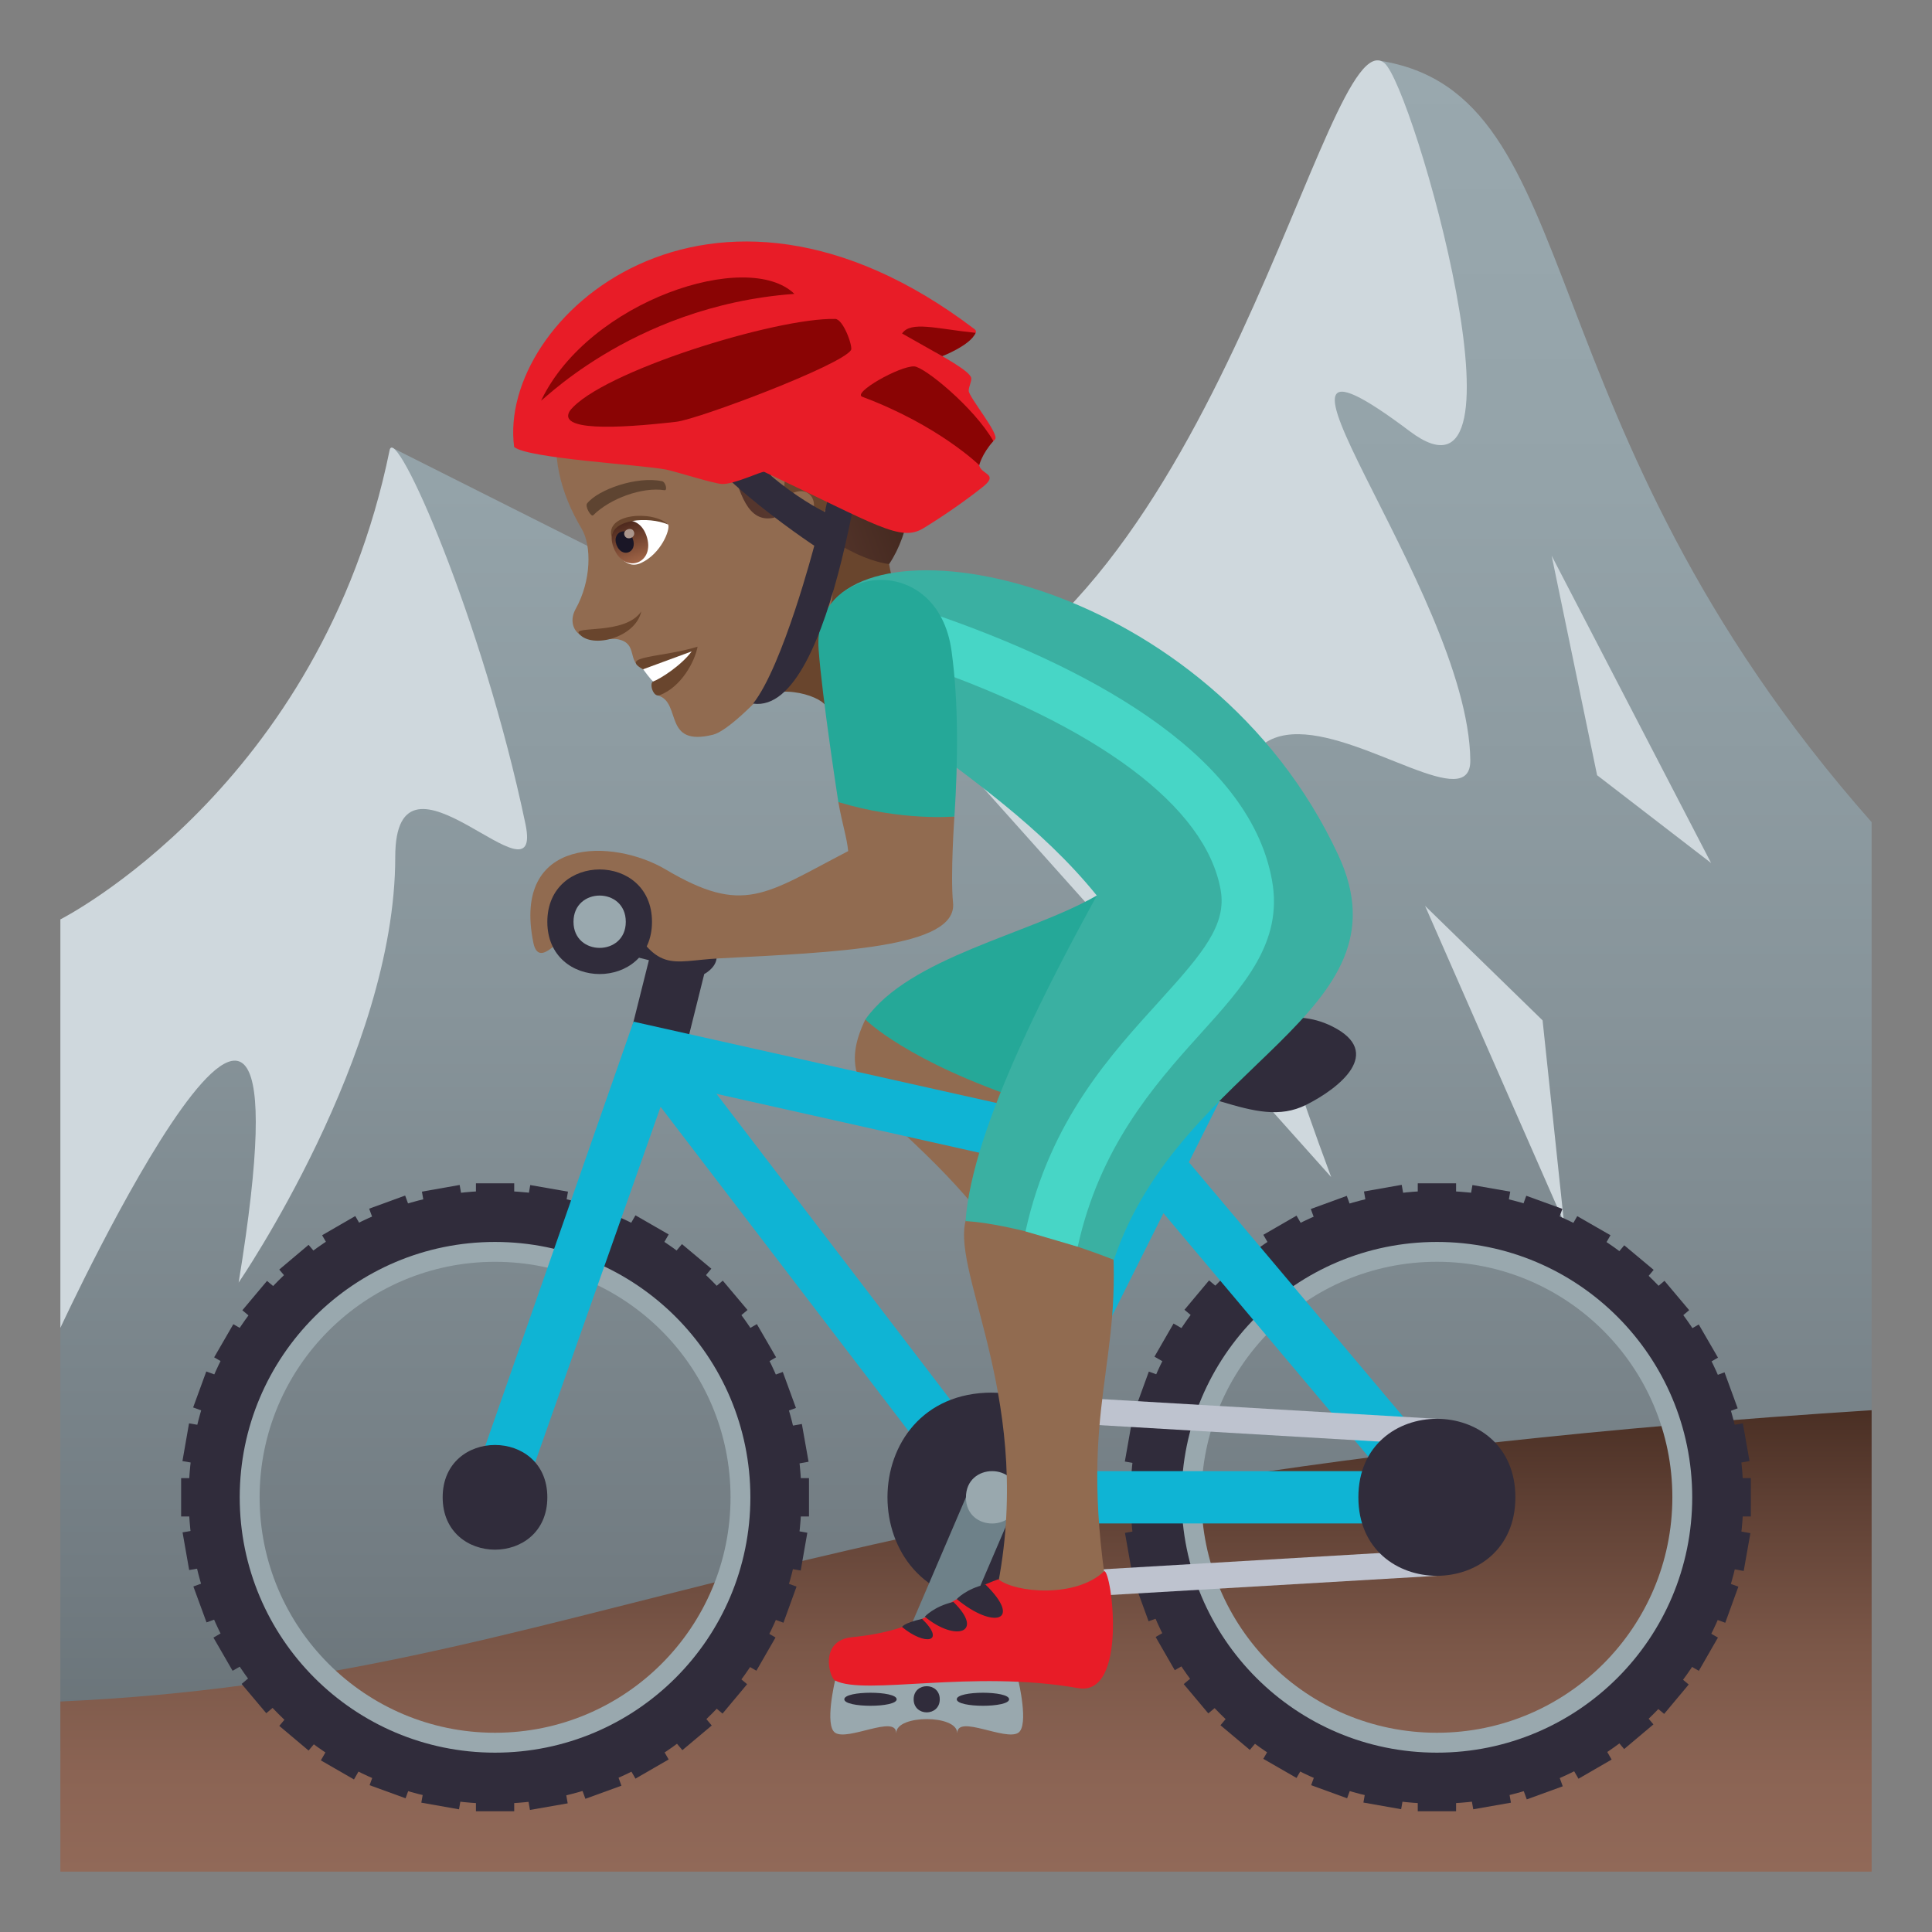 <?xml version="1.0" encoding="utf-8"?>
<!-- Generator: Adobe Illustrator 15.0.0, SVG Export Plug-In . SVG Version: 6.00 Build 0)  -->
<!DOCTYPE svg PUBLIC "-//W3C//DTD SVG 1.1//EN" "http://www.w3.org/Graphics/SVG/1.1/DTD/svg11.dtd">
<svg version="1.1" id="Layer_1" xmlns:x="http://ns.adobe.com/Extensibility/1.0/" xmlns:i="http://ns.adobe.com/AdobeIllustrator/10.0/" xmlns:graph="http://ns.adobe.com/Graphs/1.0/"
	 xmlns="http://www.w3.org/2000/svg" xmlns:xlink="http://www.w3.org/1999/xlink" xmlns:a="http://ns.adobe.com/AdobeSVGViewerExtensions/3.0/"
	 x="0px" y="0px" width="64px" height="64px" viewBox="0 0 64 64" enable-background="new 0 0 64 64" xml:space="preserve">
<rect x="0" y="0" width="64" height="64" fill="#808080" stroke="none"/>
<linearGradient id="SVGID_1_" gradientUnits="userSpaceOnUse" x1="88" y1="-138.004" x2="88" y2="-82.008" gradientTransform="matrix(1 0 0 -1 -56 -80)">
	<stop  offset="0" style="stop-color:#697378"/>
	<stop  offset="0.109" style="stop-color:#727C82"/>
	<stop  offset="0.441" style="stop-color:#87949A"/>
	<stop  offset="0.748" style="stop-color:#94A3A9"/>
	<stop  offset="1" style="stop-color:#99A8AE"/>
	<a:midPointStop  offset="0" style="stop-color:#697378"/>
	<a:midPointStop  offset="0.5" style="stop-color:#697378"/>
	<a:midPointStop  offset="0.109" style="stop-color:#727C82"/>
	<a:midPointStop  offset="0.5" style="stop-color:#727C82"/>
	<a:midPointStop  offset="0.441" style="stop-color:#87949A"/>
	<a:midPointStop  offset="0.5" style="stop-color:#87949A"/>
	<a:midPointStop  offset="0.748" style="stop-color:#94A3A9"/>
	<a:midPointStop  offset="0.5" style="stop-color:#94A3A9"/>
	<a:midPointStop  offset="1" style="stop-color:#99A8AE"/>
</linearGradient>
<path fill="url(#SVGID_1_)" d="M45.691,2.008c-0.357-0.055-6.848,23.744-15.434,21.504L13,14.836c0,0,0.266,12.152-11,18.154v25.013
	h60V27.235C50.266,13.961,52.723,3.106,45.691,2.008z"/>
<path fill="#CFD8DD" d="M30.258,23.512c10.086-3.096,13.633-22.949,15.594-21.43c0.957,0.742,5.113,15.416,0.85,12.205
	c-6.563-4.936,1.939,5.246,2.004,10.895c0.039,3.57-13.656-10.469-4.609,13.81L30.258,23.512z"/>
<polygon fill="#CFD8DD" points="56.682,28.588 51.4,18.407 52.906,25.68 "/>
<polygon fill="#CFD8DD" points="51.809,40.494 51.1,33.801 47.207,30.008 "/>
<path fill="#CFD8DD" d="M2,30.456c0,0,8.621-4.355,10.906-15.541c0.188-0.926,3.074,5.576,4.5,12.379
	c0.621,2.973-4.314-3.23-4.313,1.096c0.002,6.527-5.188,14.097-5.188,14.097C10.748,25.112,2,43.988,2,43.988V30.456z"/>
<linearGradient id="SVGID_2_" gradientUnits="userSpaceOnUse" x1="88" y1="-142" x2="88" y2="-126.715" gradientTransform="matrix(1 0 0 -1 -56 -80)">
	<stop  offset="0" style="stop-color:#916958"/>
	<stop  offset="0.21" style="stop-color:#8B6454"/>
	<stop  offset="0.487" style="stop-color:#7B5748"/>
	<stop  offset="0.799" style="stop-color:#5F4034"/>
	<stop  offset="1" style="stop-color:#4A2F24"/>
	<a:midPointStop  offset="0" style="stop-color:#916958"/>
	<a:midPointStop  offset="0.5" style="stop-color:#916958"/>
	<a:midPointStop  offset="0.21" style="stop-color:#8B6454"/>
	<a:midPointStop  offset="0.5" style="stop-color:#8B6454"/>
	<a:midPointStop  offset="0.487" style="stop-color:#7B5748"/>
	<a:midPointStop  offset="0.5" style="stop-color:#7B5748"/>
	<a:midPointStop  offset="0.799" style="stop-color:#5F4034"/>
	<a:midPointStop  offset="0.5" style="stop-color:#5F4034"/>
	<a:midPointStop  offset="1" style="stop-color:#4A2F24"/>
</linearGradient>
<path fill="url(#SVGID_2_)" d="M62,46.715c-36.494,2.33-42.457,8.854-60,9.65V62h60V46.715z"/>
<path fill="#99A8AE" d="M47.6,40.066c-5.266,0-9.533,4.268-9.533,9.533s4.268,9.533,9.533,9.533c5.264,0,9.533-4.268,9.533-9.533
	S52.863,40.066,47.6,40.066z M47.6,57.4c-4.309,0-7.801-3.492-7.801-7.801s3.492-7.801,7.801-7.801c4.307,0,7.799,3.492,7.799,7.801
	S51.906,57.4,47.6,57.4z"/>
<path fill="#99A8AE" d="M16.398,40.066c-5.266,0-9.533,4.268-9.533,9.533s4.268,9.533,9.533,9.533s9.533-4.268,9.533-9.533
	S21.664,40.066,16.398,40.066z M16.398,57.4C12.092,57.4,8.6,53.908,8.6,49.6s3.492-7.801,7.799-7.801
	c4.311,0,7.801,3.492,7.801,7.801S20.709,57.4,16.398,57.4z"/>
<path fill="#302C3B" d="M16.398,39.449c-5.604,0-10.148,4.545-10.148,10.15s4.545,10.15,10.148,10.15
	c5.605,0,10.15-4.545,10.15-10.15C26.549,43.996,22.004,39.449,16.398,39.449z M16.398,58.059c-4.67,0-8.457-3.787-8.457-8.459
	c0-4.67,3.787-8.459,8.457-8.459c4.672,0,8.459,3.789,8.459,8.459C24.857,54.273,21.07,58.059,16.398,58.059z"/>
<rect x="13.996" y="59.42" transform="matrix(-0.985 -0.174 0.174 -0.985 18.652 120.9)" fill="#302C3B" width="1.267" height="0.425"/>
<rect x="17.533" y="39.354" transform="matrix(-0.985 -0.172 0.172 -0.985 29.243 81.674)" fill="#302C3B" width="1.269" height="0.426"/>
<rect x="12.281" y="58.96" transform="matrix(-0.94 -0.342 0.342 -0.94 4.815 119.193)" fill="#302C3B" width="1.268" height="0.425"/>
<rect x="19.248" y="39.813" transform="matrix(-0.94 -0.342 0.342 -0.94 24.901 84.436)" fill="#302C3B" width="1.27" height="0.426"/>
<rect x="10.672" y="58.21" transform="matrix(-0.866 -0.499 0.499 -0.866 -8.079 114.682)" fill="#302C3B" width="1.267" height="0.424"/>
<rect x="20.858" y="40.563" transform="matrix(-0.867 -0.499 0.499 -0.867 19.781 86.838)" fill="#302C3B" width="1.269" height="0.426"/>
<rect x="9.216" y="57.191" transform="matrix(-0.765 -0.644 0.644 -0.765 -19.559 107.675)" fill="#302C3B" width="1.268" height="0.426"/>
<rect x="22.313" y="41.582" transform="matrix(-0.767 -0.642 0.642 -0.767 13.708 88.573)" fill="#302C3B" width="1.269" height="0.427"/>
<rect x="7.961" y="55.935" transform="matrix(-0.644 -0.765 0.765 -0.644 -28.843 98.865)" fill="#302C3B" width="1.268" height="0.426"/>
<rect x="23.567" y="42.837" transform="matrix(-0.644 -0.765 0.765 -0.644 6.842 89.286)" fill="#302C3B" width="1.271" height="0.427"/>
<rect x="6.941" y="54.48" transform="matrix(-0.5 -0.866 0.866 -0.5 -36.004 88.598)" fill="#302C3B" width="1.27" height="0.426"/>
<rect x="24.585" y="44.291" transform="matrix(-0.501 -0.865 0.865 -0.501 -0.655 88.632)" fill="#302C3B" width="1.271" height="0.427"/>
<rect x="6.193" y="52.871" transform="matrix(-0.344 -0.939 0.939 -0.344 -40.674 77.747)" fill="#302C3B" width="1.267" height="0.426"/>
<rect x="25.336" y="45.901" transform="matrix(-0.343 -0.939 0.939 -0.343 -8.444 86.321)" fill="#302C3B" width="1.27" height="0.426"/>
<rect x="5.734" y="51.156" transform="matrix(-0.173 -0.985 0.985 -0.173 -43.13 66.508)" fill="#302C3B" width="1.267" height="0.425"/>
<rect x="25.796" y="47.617" transform="matrix(-0.175 -0.985 0.985 -0.175 -16.023 82.239)" fill="#302C3B" width="1.27" height="0.426"/>
<rect x="6" y="48.965" fill="#302C3B" width="0.424" height="1.27"/>
<rect x="26.373" y="48.965" fill="#302C3B" width="0.426" height="1.27"/>
<rect x="5.732" y="47.617" transform="matrix(0.172 -0.985 0.985 0.172 -41.845 45.856)" fill="#302C3B" width="1.269" height="0.426"/>
<rect x="25.795" y="51.154" transform="matrix(0.172 -0.985 0.985 0.172 -28.719 68.562)" fill="#302C3B" width="1.271" height="0.427"/>
<rect x="6.193" y="45.903" transform="matrix(0.343 -0.939 0.939 0.343 -38.829 36.694)" fill="#302C3B" width="1.269" height="0.424"/>
<rect x="25.336" y="52.869" transform="matrix(0.341 -0.94 0.94 0.341 -32.785 59.396)" fill="#302C3B" width="1.272" height="0.427"/>
<rect x="6.943" y="44.294" transform="matrix(0.501 -0.866 0.866 0.501 -34.743 28.785)" fill="#302C3B" width="1.268" height="0.423"/>
<rect x="24.586" y="54.48" transform="matrix(0.499 -0.866 0.866 0.499 -34.759 49.239)" fill="#302C3B" width="1.271" height="0.424"/>
<rect x="7.961" y="42.839" transform="matrix(0.643 -0.766 0.766 0.643 -29.905 21.957)" fill="#302C3B" width="1.27" height="0.424"/>
<rect x="23.568" y="55.933" transform="matrix(0.641 -0.767 0.767 0.641 -34.4 38.715)" fill="#302C3B" width="1.27" height="0.427"/>
<rect x="9.216" y="41.582" transform="matrix(0.765 -0.645 0.645 0.765 -24.62 16.19)" fill="#302C3B" width="1.27" height="0.426"/>
<rect x="22.312" y="57.191" transform="matrix(0.766 -0.643 0.643 0.766 -31.534 28.188)" fill="#302C3B" width="1.27" height="0.426"/>
<rect x="10.672" y="40.564" transform="matrix(0.866 -0.501 0.501 0.866 -18.894 11.137)" fill="#302C3B" width="1.268" height="0.424"/>
<rect x="20.857" y="58.209" transform="matrix(0.866 -0.5 0.5 0.866 -26.329 18.57)" fill="#302C3B" width="1.27" height="0.426"/>
<rect x="12.281" y="39.812" transform="matrix(0.939 -0.343 0.343 0.939 -12.958 6.868)" fill="#302C3B" width="1.269" height="0.426"/>
<rect x="19.249" y="58.96" transform="matrix(0.94 -0.342 0.342 0.94 -19.012 10.348)" fill="#302C3B" width="1.27" height="0.426"/>
<rect x="13.996" y="39.353" transform="matrix(0.985 -0.174 0.174 0.985 -6.657 3.147)" fill="#302C3B" width="1.269" height="0.426"/>
<rect x="17.533" y="59.421" transform="matrix(0.985 -0.172 0.172 0.985 -10.008 4.024)" fill="#302C3B" width="1.269" height="0.425"/>
<rect x="15.766" y="39.199" fill="#302C3B" width="1.268" height="0.426"/>
<rect x="15.766" y="59.574" fill="#302C3B" width="1.268" height="0.426"/>
<path fill="#302C3B" d="M47.6,39.449c-5.605,0-10.15,4.545-10.15,10.15s4.545,10.15,10.15,10.15s10.15-4.545,10.15-10.15
	C57.75,43.996,53.205,39.449,47.6,39.449z M47.6,58.059c-4.672,0-8.459-3.787-8.459-8.459c0-4.67,3.787-8.459,8.459-8.459
	s8.457,3.789,8.457,8.459C56.057,54.273,52.271,58.059,47.6,58.059z"/>
<rect x="45.194" y="59.419" transform="matrix(-0.985 -0.174 0.174 -0.985 80.592 126.324)" fill="#302C3B" width="1.269" height="0.425"/>
<rect x="48.732" y="39.354" transform="matrix(-0.985 -0.172 0.172 -0.985 91.187 87.041)" fill="#302C3B" width="1.271" height="0.427"/>
<rect x="43.48" y="58.96" transform="matrix(-0.94 -0.342 0.342 -0.94 65.332 129.863)" fill="#302C3B" width="1.268" height="0.425"/>
<rect x="50.446" y="39.813" transform="matrix(-0.94 -0.341 0.341 -0.94 85.453 95.073)" fill="#302C3B" width="1.272" height="0.427"/>
<rect x="41.871" y="58.209" transform="matrix(-0.867 -0.499 0.499 -0.867 50.205 130.258)" fill="#302C3B" width="1.269" height="0.425"/>
<rect x="52.056" y="40.563" transform="matrix(-0.867 -0.498 0.498 -0.867 78.069 102.381)" fill="#302C3B" width="1.27" height="0.427"/>
<rect x="40.415" y="57.19" transform="matrix(-0.766 -0.643 0.643 -0.766 35.587 127.762)" fill="#302C3B" width="1.27" height="0.427"/>
<rect x="53.511" y="41.582" transform="matrix(-0.767 -0.641 0.641 -0.767 68.894 108.588)" fill="#302C3B" width="1.27" height="0.428"/>
<rect x="39.161" y="55.935" transform="matrix(-0.643 -0.766 0.766 -0.643 22.361 122.722)" fill="#302C3B" width="1.267" height="0.426"/>
<rect x="54.767" y="42.838" transform="matrix(-0.644 -0.765 0.765 -0.644 58.129 113.16)" fill="#302C3B" width="1.271" height="0.426"/>
<rect x="38.142" y="54.48" transform="matrix(-0.499 -0.867 0.867 -0.499 10.714 115.582)" fill="#302C3B" width="1.269" height="0.426"/>
<rect x="55.786" y="44.292" transform="matrix(-0.501 -0.865 0.865 -0.501 46.179 115.632)" fill="#302C3B" width="1.271" height="0.425"/>
<rect x="37.393" y="52.871" transform="matrix(-0.343 -0.94 0.94 -0.343 1.176 106.991)" fill="#302C3B" width="1.266" height="0.426"/>
<rect x="56.537" y="45.901" transform="matrix(-0.343 -0.939 0.939 -0.343 33.454 115.631)" fill="#302C3B" width="1.27" height="0.426"/>
<rect x="36.933" y="51.155" transform="matrix(-0.174 -0.985 0.985 -0.174 -6.475 97.306)" fill="#302C3B" width="1.267" height="0.426"/>
<rect x="56.996" y="47.617" transform="matrix(-0.174 -0.985 0.985 -0.174 20.55 112.9)" fill="#302C3B" width="1.269" height="0.426"/>
<rect x="37.199" y="48.965" fill="#302C3B" width="0.426" height="1.27"/>
<rect x="57.573" y="48.965" fill="#302C3B" width="0.426" height="1.27"/>
<rect x="36.932" y="47.617" transform="matrix(0.174 -0.985 0.985 0.174 -16.067 76.508)" fill="#302C3B" width="1.269" height="0.426"/>
<rect x="56.996" y="51.155" transform="matrix(0.174 -0.985 0.985 0.174 -2.961 99.206)" fill="#302C3B" width="1.271" height="0.425"/>
<rect x="37.392" y="45.902" transform="matrix(0.342 -0.94 0.94 0.342 -18.313 66.078)" fill="#302C3B" width="1.268" height="0.426"/>
<rect x="56.535" y="52.869" transform="matrix(0.341 -0.94 0.94 0.341 -12.225 88.725)" fill="#302C3B" width="1.272" height="0.427"/>
<rect x="38.143" y="44.293" transform="matrix(0.499 -0.866 0.866 0.499 -19.148 55.871)" fill="#302C3B" width="1.267" height="0.425"/>
<rect x="55.786" y="54.479" transform="matrix(0.498 -0.867 0.867 0.498 -19.108 76.372)" fill="#302C3B" width="1.27" height="0.426"/>
<rect x="39.161" y="42.838" transform="matrix(0.642 -0.767 0.767 0.642 -18.761 45.923)" fill="#302C3B" width="1.269" height="0.426"/>
<rect x="54.767" y="55.933" transform="matrix(0.641 -0.767 0.767 0.641 -23.207 62.655)" fill="#302C3B" width="1.27" height="0.427"/>
<rect x="40.415" y="41.582" transform="matrix(0.765 -0.644 0.644 0.765 -17.269 36.242)" fill="#302C3B" width="1.271" height="0.426"/>
<rect x="53.513" y="57.191" transform="matrix(0.765 -0.644 0.644 0.765 -24.241 48.325)" fill="#302C3B" width="1.268" height="0.426"/>
<rect x="41.871" y="40.564" transform="matrix(0.866 -0.5 0.5 0.866 -14.693 26.712)" fill="#302C3B" width="1.27" height="0.424"/>
<rect x="52.058" y="58.209" transform="matrix(0.866 -0.501 0.501 0.866 -22.169 34.226)" fill="#302C3B" width="1.268" height="0.426"/>
<rect x="43.48" y="39.812" transform="matrix(0.939 -0.343 0.343 0.939 -11.061 17.58)" fill="#302C3B" width="1.269" height="0.426"/>
<rect x="50.449" y="58.96" transform="matrix(0.94 -0.342 0.342 0.94 -17.156 21.038)" fill="#302C3B" width="1.268" height="0.426"/>
<rect x="45.195" y="39.353" transform="matrix(0.985 -0.174 0.174 0.985 -6.181 8.571)" fill="#302C3B" width="1.269" height="0.426"/>
<rect x="48.735" y="59.421" transform="matrix(0.985 -0.173 0.173 0.985 -9.554 9.418)" fill="#302C3B" width="1.267" height="0.425"/>
<rect x="46.965" y="39.199" fill="#302C3B" width="1.27" height="0.426"/>
<rect x="46.965" y="59.574" fill="#302C3B" width="1.27" height="0.426"/>
<path fill="#69452D" d="M24.744,23.393c0.854-0.869,2.404-0.365,2.609-0.012c0.684,1.164,3.904-1.664,2.859-2.904
	c-0.91-1.078-0.84-2.787-0.84-2.787C28.539,17.547,24.396,14.012,24.744,23.393z"/>
<path fill="#916B50" d="M21.096,10.749c-2.959,1.645-3.295,4.309-1.826,6.77c0.332,0.559,0.32,1.721-0.201,2.654
	c-0.189,0.34-0.102,0.666,0.111,0.828c0.416,0.32,1,0.111,1.301,0.178c0.67,0.148,0.266,0.73,0.824,0.992
	c0.254,0.117,0.697-0.322,0.492,0.869c0.795,0.229,0.15,1.713,1.826,1.297c0.879-0.219,3.725-3.543,3.92-4.402
	c0.201-0.902-0.4-2.215-0.4-2.215c2.158-1.572,2.244-3.99,0.922-6.002C26.217,8.899,23.016,9.682,21.096,10.749z"/>
<path fill="#69452D" d="M21.305,22.17c0.359,0.072,0.334,0.404,0.334,0.404c-0.141,0.051-0.006,0.533,0.205,0.457
	c0.736-0.27,1.182-1.146,1.264-1.609C21.934,21.786,20.479,21.725,21.305,22.17z"/>
<path fill="#FFFFFF" d="M21.305,22.17c0,0,0.26,0.361,0.334,0.404c0.232-0.084,0.922-0.523,1.275-0.996L21.305,22.17z"/>
<linearGradient id="SVGID_3_" gradientUnits="userSpaceOnUse" x1="23.283" y1="339.268" x2="32.65" y2="339.268" gradientTransform="matrix(0.94 -0.342 0.342 0.94 -119.49 -295.33)">
	<stop  offset="0" style="stop-color:#3B2118"/>
	<stop  offset="0.58" style="stop-color:#54352C"/>
	<stop  offset="1" style="stop-color:#614036"/>
	<a:midPointStop  offset="0" style="stop-color:#3B2118"/>
	<a:midPointStop  offset="0.43" style="stop-color:#3B2118"/>
	<a:midPointStop  offset="1" style="stop-color:#614036"/>
</linearGradient>
<path fill="url(#SVGID_3_)" d="M26.365,10.477c-3.457-2.549-8.646,1.645-8.768,2.619c-0.041,0.352,0.412,1.016,0.83,1.398
	c0.941-0.344,2.523-1.813,3.994-1.678c2.18,0.199,1.443,4.748,3.236,4.33C25.938,17.081,27.928,11.803,26.365,10.477z"/>
<linearGradient id="SVGID_4_" gradientUnits="userSpaceOnUse" x1="23.339" y1="340.356" x2="34.899" y2="340.356" gradientTransform="matrix(0.94 -0.342 0.342 0.94 -119.49 -295.33)">
	<stop  offset="0" style="stop-color:#614036"/>
	<stop  offset="0.353" style="stop-color:#5E3D33"/>
	<stop  offset="0.644" style="stop-color:#54352B"/>
	<stop  offset="0.912" style="stop-color:#42271E"/>
	<stop  offset="1" style="stop-color:#3B2118"/>
	<a:midPointStop  offset="0" style="stop-color:#614036"/>
	<a:midPointStop  offset="0.746" style="stop-color:#614036"/>
	<a:midPointStop  offset="1" style="stop-color:#3B2118"/>
</linearGradient>
<path fill="url(#SVGID_4_)" d="M27.842,9.872c-1.033-0.848-2.787-1.646-5.719-0.572c-2.648,0.971-4.404,2.822-4.525,3.797
	c0.975-0.354,3.479-2.672,5.443-2.078c3.057,0.92,1.85,4.123,2.975,5.451c1.76,2.078,3.438,2.215,3.438,2.215
	C30.813,16.68,30.516,12.065,27.842,9.872z"/>
<path fill="#69452D" d="M19.188,21c0.428,0.502,1.867,0.121,2.055-0.746C20.703,21.053,18.939,20.711,19.188,21z"/>
<path fill="#916B50" d="M26.088,14.788c-1.086,0.67-0.486,3.453,0.602,3.709c0.152,0.035,0.82-0.127,0.924-0.9
	c0.057-0.428,0.598-1.037,0.436-1.777C27.84,14.874,27.166,14.124,26.088,14.788z"/>
<path id="Path_2282_" fill="#69452D" d="M26.328,15.256c-0.262,0.211-0.416,0.656-0.313,1.213c0.953-0.672,1.338,0.535,0.449,1.016
	c0.072,0.105,0.15,0.209,0.242,0.314c0.199-0.615,0.734-0.684,0.82-1.488C27.605,15.583,26.975,14.737,26.328,15.256z"/>
<path fill="#FFFFFF" d="M22.133,17.374c0.078,0.164-0.234,0.969-0.896,1.275c-0.375,0.174-0.625-0.076-0.83-0.367
	C19.854,17.022,21.537,16.928,22.133,17.374z"/>
<linearGradient id="Path_1_" gradientUnits="userSpaceOnUse" x1="24.757" y1="343.12" x2="24.757" y2="341.675" gradientTransform="matrix(0.94 -0.342 0.342 0.94 -119.49 -295.33)">
	<stop  offset="0" style="stop-color:#A6694A"/>
	<stop  offset="1" style="stop-color:#4F2A1E"/>
	<a:midPointStop  offset="0" style="stop-color:#A6694A"/>
	<a:midPointStop  offset="0.5" style="stop-color:#A6694A"/>
	<a:midPointStop  offset="1" style="stop-color:#4F2A1E"/>
</linearGradient>
<path id="Path_2281_" fill="url(#Path_1_)" d="M20.32,18.125c0.342,0.939,1.43,0.543,1.088-0.396
	C21.09,16.86,20.002,17.254,20.32,18.125z"/>
<path id="Path_2280_" fill="#1A1626" d="M20.42,18.043c0.17,0.469,0.713,0.271,0.541-0.197C20.803,17.409,20.26,17.606,20.42,18.043
	z"/>
<path id="Path_2279_" fill="#AB968C" d="M20.686,17.731c0.07,0.195,0.387,0.082,0.314-0.115
	C20.934,17.432,20.619,17.547,20.686,17.731z"/>
<path fill="#69452D" d="M22.133,17.374c-0.504-0.479-2.115-0.375-1.867,0.432C20.277,17.198,21.463,17.096,22.133,17.374z"/>
<path id="Path_2278_" fill="#5E4431" d="M21.928,15.94c-0.82-0.176-2.107,0.271-2.477,0.734c-0.084,0.094,0.127,0.463,0.199,0.395
	c0.553-0.551,1.621-0.947,2.367-0.83C22.117,16.25,22.049,15.959,21.928,15.94z"/>
<path fill="#916B50" d="M28.666,33.771c-1.484,3.07,2.049,3.072,5.527,8.902l1.676-2.539c-2.285-2.393-1.129-2.943-2.656-5.822
	L28.666,33.771z"/>
<path fill="#25A898" d="M38.633,34.365l-2.301-4.699c-2.268,1.301-6.195,2.029-7.666,4.105c0,0,1.371,1.398,5.389,2.723
	C35.744,35.82,38.633,34.365,38.633,34.365z"/>
<path fill="#302C3B" d="M22.465,30.534c-0.621-0.291-2.602-0.867-2.602-0.867v1.734l1.633,0.406l-0.766,3.06l1.734,0.865
	l0.865-3.466C23.33,32.266,24.688,31.577,22.465,30.534z"/>
<path fill="#0FB4D4" d="M48.172,48.938L39.383,38.5l1.191-2.377c0.213-0.43-1.338-1.205-1.551-0.777l-1.141,2.283l-16.896-3.785
	L15.58,49.314c-0.342,0.971,1.322,1.459,1.635,0.578l4.668-13.227l10.295,13.463c0.006,0.01,0.02,0.014,0.025,0.02
	c0.076,0.092,0.537,0.318,0.664,0.318H47.6c0.006,0,0.014,0,0.018,0C48.096,50.467,48.361,49.094,48.172,48.938z M37.084,39.227
	l-4.375,8.748l-8.975-11.74L37.084,39.227z M34.266,48.734l4.275-8.545l7.193,8.545H34.266z"/>
<path fill="#302C3B" d="M18.131,49.6c0,2.313-3.467,2.313-3.467,0C14.664,47.289,18.131,47.289,18.131,49.6z"/>
<polygon fill="#BEC3CF" points="47.6,47.867 32.863,47 32.863,46.133 47.6,47 "/>
<polygon fill="#BEC3CF" points="47.6,52.201 32.865,53.066 32.865,52.201 47.6,51.334 "/>
<path fill="#302C3B" d="M50.199,49.6c0,3.467-5.201,3.467-5.201,0S50.199,46.133,50.199,49.6z"/>
<path fill="#302C3B" d="M32.863,53.066c-4.619,0-4.619-6.934,0-6.934C37.488,46.133,37.488,53.066,32.863,53.066z"/>
<polygon fill="#6E8189" points="31.131,55.668 29.398,55.668 31.998,49.6 33.732,49.6 "/>
<path fill="#99A8AE" d="M33.732,49.604c0,1.152-1.734,1.152-1.734,0C31.998,48.443,33.732,48.443,33.732,49.604z"/>
<path fill="#302C3B" d="M43.266,36.6c-1.734,0.867-3.467-0.867-6.934-0.867c0,0,0-1.732,1.732-1.732c3.574,0,4.709-0.68,6.068,0
	C45.865,34.867,44.361,36.053,43.266,36.6z"/>
<path fill="#916B50" d="M31.984,40.451c-0.445,1.822,2.316,6.063,1.027,12.273h3.658c-0.959-6.211,0.582-7.488,0.148-12.105
	C36.818,40.619,32.529,38.24,31.984,40.451z"/>
<path fill="#3AB0A2" d="M44.336,28.334c-4.254-9.16-15.709-11.361-17.066-7.875c-0.912,2.352,5.389,4.654,9.063,9.207
	c-1.416,2.6-4.129,7.646-4.348,10.785c0,0,1.701,0.039,4.914,1.281C39.094,35.182,46.787,33.615,44.336,28.334z"/>
<path fill="#47D6C6" d="M35.701,41.299l-1.73-0.508c0.818-3.715,2.865-5.891,4.469-7.664c1.412-1.558,2.199-2.496,1.996-3.644
	c-0.49-2.764-4.049-5.422-10.02-7.486l0.566-1.639c4.664,1.613,10.385,4.451,11.158,8.82c0.363,2.043-0.926,3.467-2.414,5.113
	C38.184,35.996,36.42,38.037,35.701,41.299z"/>
<path fill="#916B50" d="M27.771,26.569c0.137,0.768,0.281,1.162,0.326,1.625c-2.762,1.436-3.463,2.137-6.051,0.605
	c-1.732-1.023-5.092-1.104-4.379,2.424c0.309,1.516,2.219-2.545,2.949-1.137c1.154,2.221,1.561,1.748,3.201,1.662
	c3.893-0.205,7.904-0.348,7.754-1.84c-0.092-0.904,0.045-2.861,0.045-2.861L27.771,26.569z"/>
<path fill="#25A898" d="M31.523,21.577c-0.459-3.404-4.611-2.871-4.406-0.074c0.117,1.609,0.654,5.066,0.654,5.066
	c2.096,0.641,3.846,0.479,3.846,0.479C31.734,25.219,31.758,23.297,31.523,21.577z"/>
<path fill="#302C3B" d="M21.598,30.538c0,2.305-3.467,2.305-3.467,0C18.131,28.223,21.598,28.223,21.598,30.538z"/>
<path fill="#99A8AE" d="M20.73,30.536c0,1.152-1.732,1.152-1.732,0C18.998,29.377,20.73,29.377,20.73,30.536z"/>
<path fill="#99A8AE" d="M27.664,55.668c0,0-0.359,1.494,0.002,1.732c0.424,0.281,2.012-0.605,2.02,0.004h0.004
	c0.008-0.609,2.01-0.609,2.018,0h0.004c0.008-0.609,1.596,0.277,2.02-0.004c0.361-0.238,0.002-1.732,0.002-1.732H27.664z"/>
<path fill="#302C3B" d="M31.131,56.291c0,0.578-0.865,0.578-0.865,0S31.131,55.713,31.131,56.291z"/>
<path fill="#302C3B" d="M29.703,56.291c0,0.287-1.734,0.287-1.734,0C27.969,56.002,29.703,56.002,29.703,56.291z"/>
<path fill="#302C3B" d="M33.428,56.291c0,0.287-1.734,0.287-1.734,0C31.693,56.002,33.428,56.002,33.428,56.291z"/>
<path fill="#302C3B" d="M28.779,13.506c0,0-1-0.229-0.971,0.014c0.115,1.01-0.486,3.441-0.486,3.441s-2.688-1.279-3.887-3.9
	c-0.102-0.225-0.771,0.33-0.797,0.572c-0.148,1.48,4.336,4.445,4.336,4.445s-1.037,3.98-2.027,5.23
	C27.658,23.698,28.779,13.506,28.779,13.506z"/>
<path fill="#E81C27" d="M36.578,52.047c-0.928,0.896-2.934,0.721-3.508,0.268c-1.939,0.709-2.242,1.66-4.852,1.92
	c-1.082,0.109-0.752,1.332-0.555,1.434c0.998,0.512,4.529-0.369,8.049,0.252C37.377,56.215,36.828,52.021,36.578,52.047z"/>
<path fill="#302C3B" d="M32.641,52.486c-0.643,0.148-0.947,0.486-0.947,0.486C32.918,53.986,33.891,53.707,32.641,52.486z"/>
<path fill="#302C3B" d="M31.582,53.066c-0.643,0.148-0.947,0.488-0.947,0.488C31.648,54.395,32.635,54.096,31.582,53.066z"/>
<path fill="#302C3B" d="M30.545,53.627c-0.643,0.148-0.662,0.271-0.662,0.271C30.635,54.521,31.355,54.418,30.545,53.627z"/>
<path fill-rule="evenodd" clip-rule="evenodd" fill="#E81C27" d="M30.998,11.668c0.195,0.131,1.145,0.627,1.176,0.857
	c0.016,0.111-0.088,0.289-0.084,0.422c0.008,0.213,1.035,1.447,0.871,1.607c-1.361,1.334,0.428,0.914-0.412,1.582
	c-0.639,0.506-1.35,0.99-1.957,1.361c-0.768,0.471-1.549-0.111-5.275-1.865c-0.072-0.035-1.006,0.424-1.41,0.4
	c-0.289-0.018-1.537-0.416-1.832-0.475c-0.871-0.168-4.58-0.367-5.043-0.75c-0.568-4.246,6.479-10.57,15.25-3.904
	C32.627,11.168,30.998,11.668,30.998,11.668z"/>
<path fill-rule="evenodd" clip-rule="evenodd" fill="#8A0404" d="M17.939,13.243c-0.244,0.346,2.861-3.109,8.377-3.508
	C24.771,8.241,19.527,9.961,17.939,13.243z"/>
<path fill-rule="evenodd" clip-rule="evenodd" fill="#8A0404" d="M31.213,11.799c0,0,0.939-0.361,1.105-0.773
	c-1.313-0.137-2.146-0.4-2.436,0.021L31.213,11.799z"/>
<path fill-rule="evenodd" clip-rule="evenodd" fill="#8A0404" d="M28.566,13.145c2.518,0.939,3.873,2.264,3.873,2.264
	s0.08-0.359,0.467-0.799c-0.639-1.117-2.293-2.463-2.623-2.473C29.797,12.12,28.219,13.018,28.566,13.145z"/>
<path fill-rule="evenodd" clip-rule="evenodd" fill="#8A0404" d="M18.879,13.606c-0.422,0.664,1.49,0.602,3.531,0.365
	c0.734-0.088,5.461-1.867,5.781-2.375c0.068-0.107-0.252-1.025-0.523-1.031C25.707,10.518,19.877,12.323,18.879,13.606z"/>
</svg>
